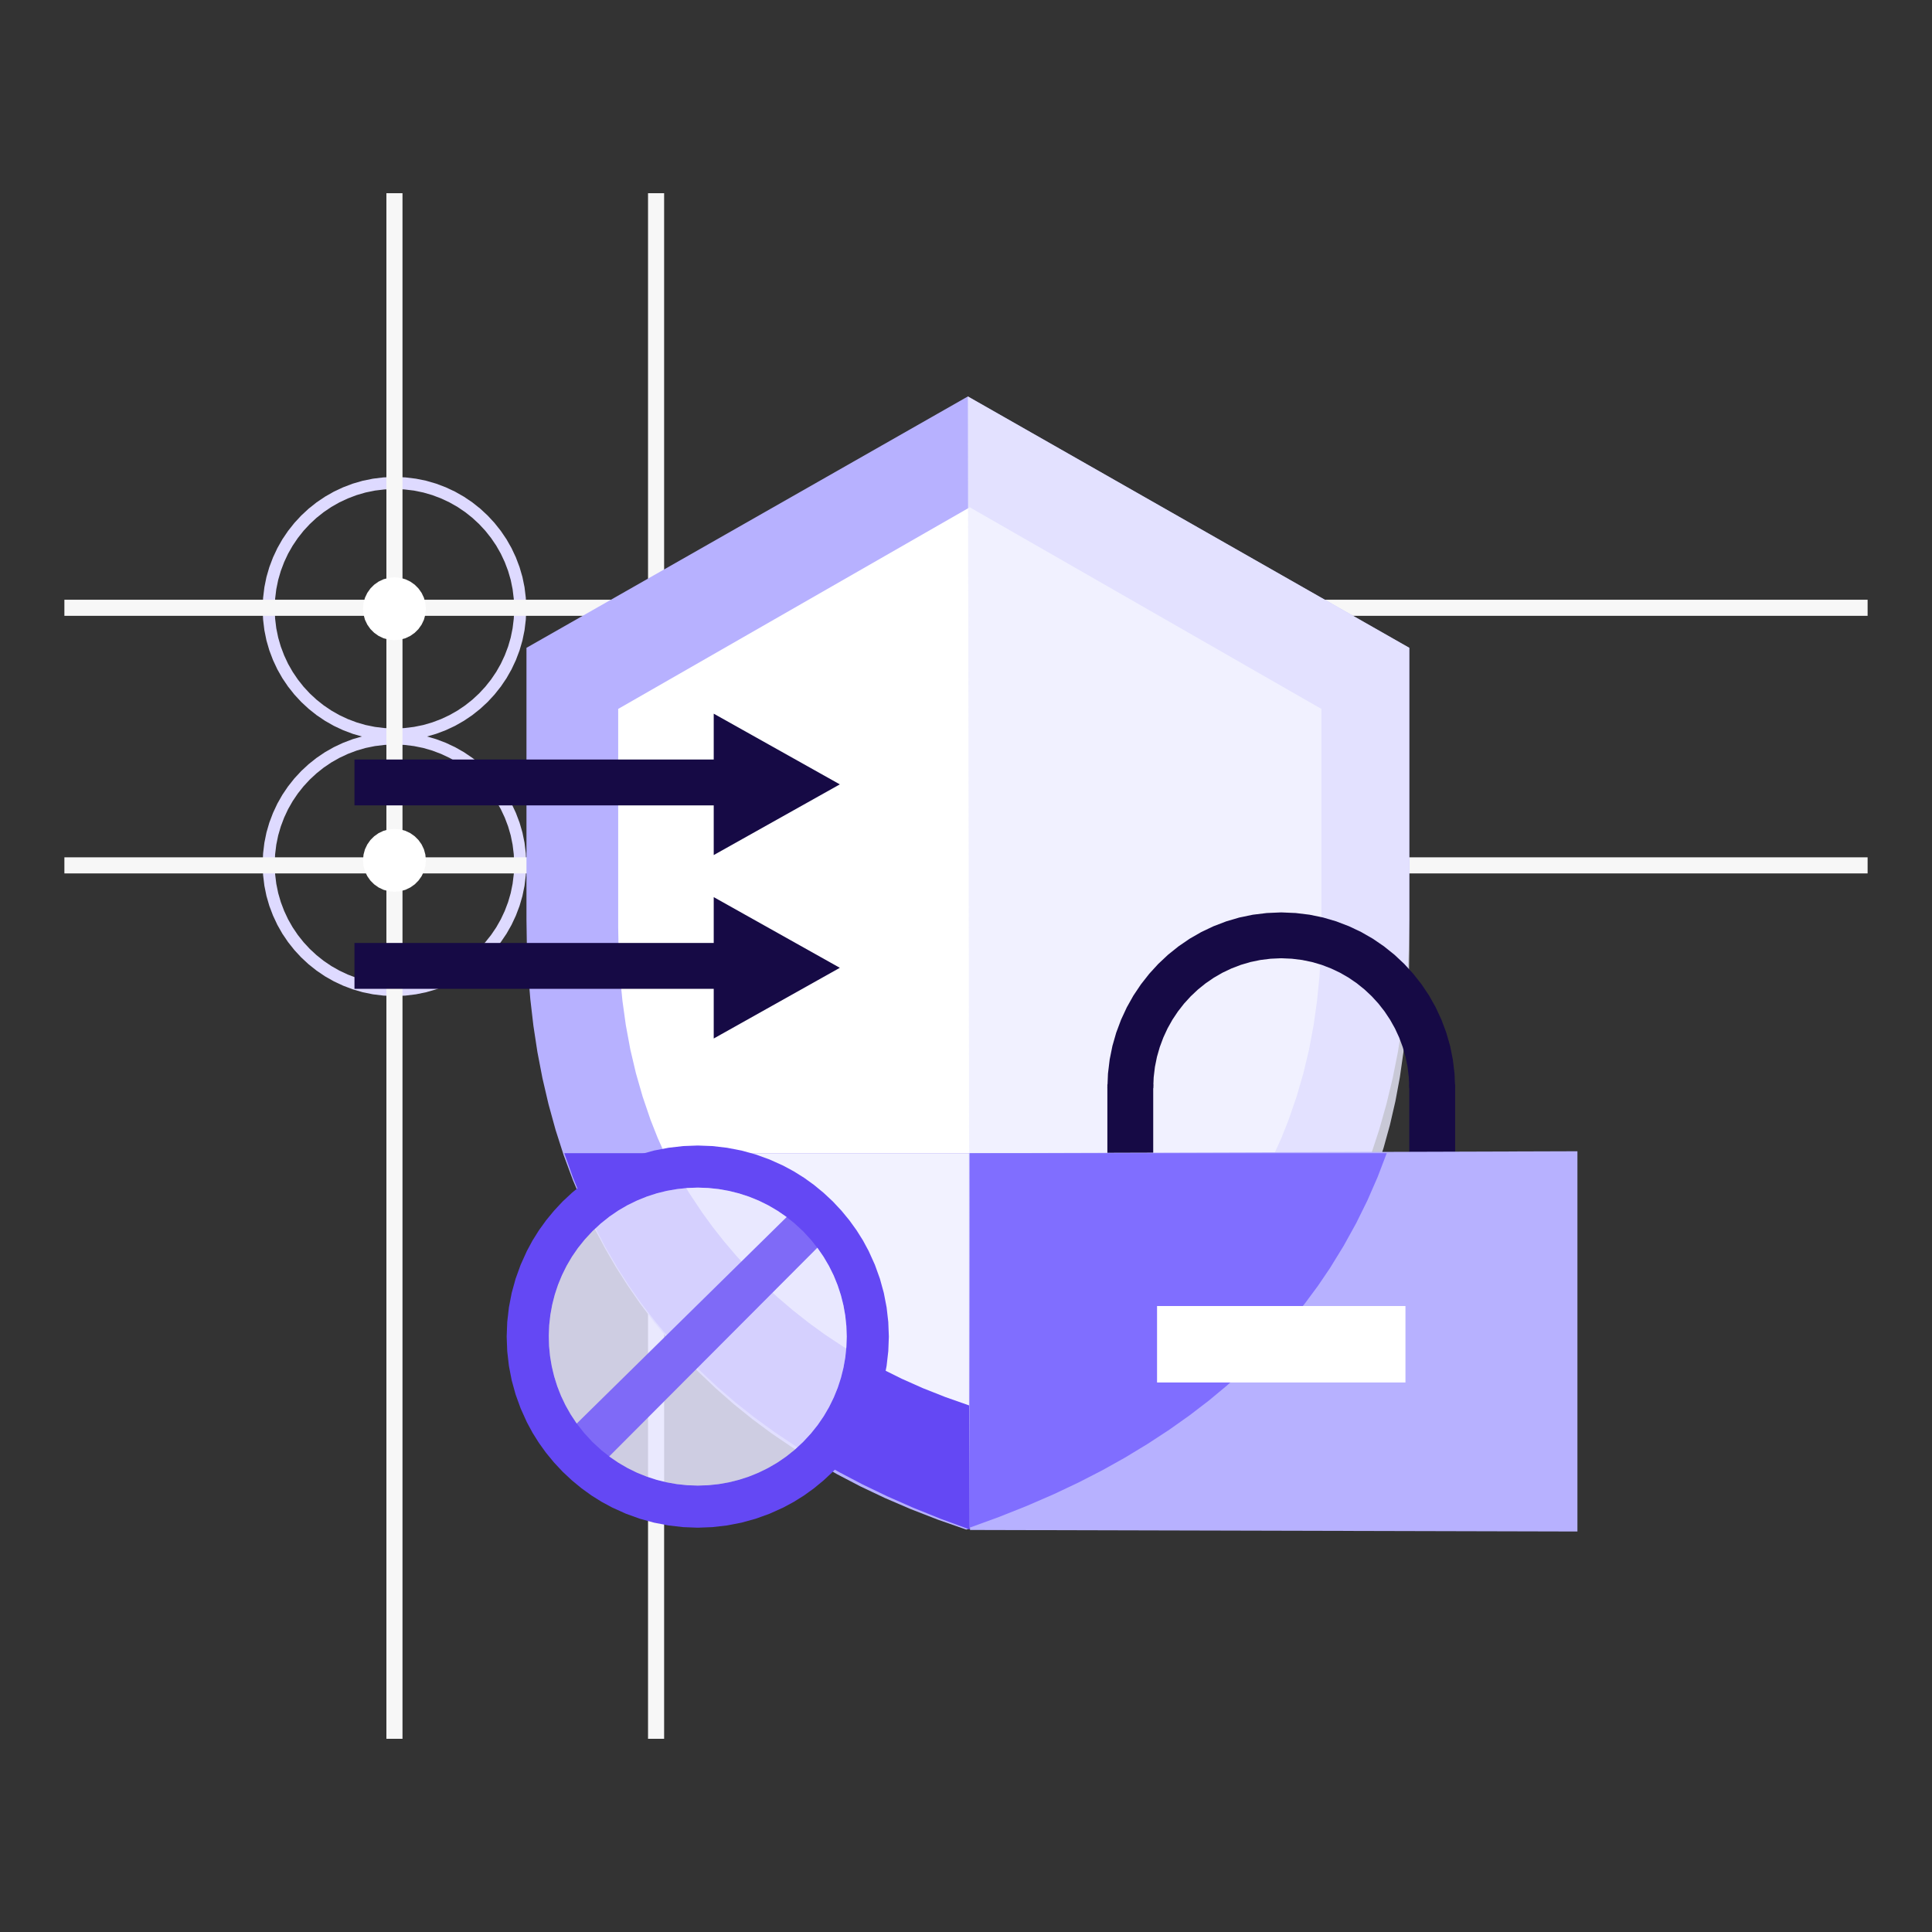 <svg height="1024" node-id="1" sillyvg="true" template-height="1024" template-width="1024" version="1.1" viewBox="0 0 1024 1024" width="1024" xmlns="http://www.w3.org/2000/svg" xmlns:xlink="http://www.w3.org/1999/xlink"><rect x="0" y="0" width="1024" height="1024" fill="#333333" stroke="none"/><defs node-id="38"></defs><g node-id="40"><g node-id="41"><path d="M 0.00 0.00 L 1024.00 0.00 L 1024.00 1024.00 L 0.00 1024.00 Z" fill="#ffffff" fill-opacity="0" fill-rule="evenodd" group-id="1,2" id="矩形" node-id="6" stroke="none" target-height="1024" target-width="1024" target-x="0" target-y="0"/></g><g node-id="42"><g node-id="43"><path d="M 209.07 388.20 L 203.26 388.44 L 197.66 389.12 L 192.24 390.23 L 186.98 391.76 L 181.84 393.71 L 176.94 396.01 L 172.26 398.66 L 167.80 401.68 L 163.58 405.03 L 159.66 408.66 L 156.03 412.58 L 152.68 416.80 L 149.66 421.26 L 147.01 425.93 L 144.71 430.84 L 142.76 435.98 L 141.23 441.24 L 140.13 446.66 L 139.45 452.26 L 139.20 458.07 L 139.45 463.87 L 140.13 469.47 L 141.23 474.89 L 142.76 480.15 L 144.71 485.29 L 147.01 490.20 L 149.66 494.87 L 152.68 499.33 L 156.03 503.55 L 159.66 507.47 L 163.58 511.10 L 167.80 514.45 L 172.26 517.47 L 176.94 520.12 L 181.84 522.42 L 186.98 524.37 L 192.24 525.90 L 197.66 527.01 L 203.26 527.69 L 209.07 527.93 L 214.87 527.69 L 220.47 527.01 L 225.89 525.90 L 231.15 524.37 L 236.30 522.42 L 241.20 520.12 L 245.87 517.47 L 250.33 514.45 L 254.55 511.10 L 258.47 507.47 L 262.10 503.55 L 265.45 499.33 L 268.47 494.87 L 271.12 490.20 L 273.42 485.29 L 275.37 480.15 L 276.90 474.89 L 278.01 469.47 L 278.69 463.87 L 278.93 458.07 L 278.69 452.26 L 278.01 446.66 L 276.90 441.24 L 275.37 435.98 L 273.42 430.84 L 271.12 425.93 L 268.47 421.26 L 265.45 416.80 L 262.10 412.58 L 258.47 408.66 L 254.55 405.03 L 250.33 401.68 L 245.87 398.66 L 241.20 396.01 L 236.30 393.71 L 231.15 391.76 L 225.89 390.23 L 220.47 389.12 L 214.87 388.44 L 209.07 388.20 Z M 209.07 394.60 L 214.34 394.82 L 219.43 395.44 L 224.35 396.44 L 229.13 397.83 L 233.80 399.60 L 238.25 401.69 L 242.50 404.10 L 246.55 406.84 L 250.38 409.89 L 253.94 413.19 L 257.24 416.75 L 260.29 420.58 L 263.03 424.63 L 265.44 428.88 L 267.53 433.33 L 269.30 438.00 L 270.69 442.78 L 271.69 447.71 L 272.31 452.79 L 272.53 458.07 L 272.31 463.34 L 271.69 468.42 L 270.69 473.35 L 269.30 478.13 L 267.53 482.80 L 265.44 487.25 L 263.03 491.50 L 260.29 495.55 L 257.24 499.38 L 253.94 502.94 L 250.38 506.24 L 246.55 509.29 L 242.50 512.03 L 238.25 514.44 L 233.80 516.53 L 229.13 518.30 L 224.35 519.69 L 219.43 520.69 L 214.34 521.31 L 209.07 521.53 L 203.80 521.31 L 198.71 520.69 L 193.78 519.69 L 189.01 518.30 L 184.33 516.53 L 179.88 514.44 L 175.63 512.03 L 171.58 509.29 L 167.75 506.24 L 164.19 502.94 L 160.89 499.38 L 157.85 495.55 L 155.11 491.50 L 152.69 487.25 L 150.61 482.80 L 148.84 478.13 L 147.45 473.35 L 146.44 468.42 L 145.82 463.34 L 145.60 458.07 L 145.82 452.79 L 146.44 447.71 L 147.45 442.78 L 148.84 438.01 L 150.61 433.33 L 152.69 428.88 L 155.11 424.63 L 157.85 420.58 L 160.89 416.75 L 164.19 413.19 L 167.75 409.89 L 171.58 406.84 L 175.63 404.10 L 179.88 401.69 L 184.33 399.60 L 189.01 397.83 L 193.78 396.44 L 198.71 395.44 L 203.80 394.82 L 209.07 394.60 Z" fill="#dedaff" fill-rule="nonzero" group-id="1,3,4" id="椭圆形" node-id="9" stroke="none" target-height="139.733" target-width="139.733" target-x="139.2" target-y="388.199"/><path d="M 209.07 252.78 L 203.26 253.03 L 197.66 253.71 L 192.24 254.81 L 186.98 256.34 L 181.84 258.29 L 176.94 260.59 L 172.26 263.25 L 167.80 266.26 L 163.58 269.61 L 159.66 273.25 L 156.03 277.17 L 152.68 281.39 L 149.66 285.85 L 147.01 290.52 L 144.71 295.42 L 142.76 300.57 L 141.23 305.82 L 140.13 311.25 L 139.45 316.85 L 139.20 322.65 L 139.45 328.45 L 140.13 334.05 L 141.23 339.47 L 142.76 344.73 L 144.71 349.88 L 147.01 354.78 L 149.66 359.45 L 152.68 363.91 L 156.03 368.13 L 159.66 372.05 L 163.58 375.68 L 167.80 379.04 L 172.26 382.05 L 176.94 384.71 L 181.84 387.01 L 186.98 388.95 L 192.24 390.48 L 197.66 391.59 L 203.26 392.27 L 209.07 392.52 L 214.87 392.27 L 220.47 391.59 L 225.89 390.48 L 231.15 388.95 L 236.30 387.01 L 241.20 384.71 L 245.87 382.05 L 250.33 379.04 L 254.55 375.68 L 258.47 372.05 L 262.10 368.13 L 265.45 363.91 L 268.47 359.45 L 271.12 354.78 L 273.42 349.88 L 275.37 344.73 L 276.90 339.47 L 278.01 334.05 L 278.69 328.45 L 278.93 322.65 L 278.69 316.85 L 278.01 311.25 L 276.90 305.82 L 275.37 300.57 L 273.42 295.42 L 271.12 290.52 L 268.47 285.85 L 265.45 281.39 L 262.10 277.17 L 258.47 273.25 L 254.55 269.61 L 250.33 266.26 L 245.87 263.25 L 241.20 260.59 L 236.30 258.29 L 231.15 256.34 L 225.89 254.81 L 220.47 253.71 L 214.87 253.03 L 209.07 252.78 Z M 209.07 259.18 L 214.34 259.41 L 219.43 260.02 L 224.35 261.03 L 229.13 262.42 L 233.80 264.19 L 238.25 266.28 L 242.50 268.69 L 246.55 271.43 L 250.38 274.47 L 253.94 277.77 L 257.24 281.33 L 260.29 285.17 L 263.03 289.22 L 265.44 293.46 L 267.53 297.91 L 269.30 302.59 L 270.69 307.37 L 271.69 312.29 L 272.31 317.38 L 272.53 322.65 L 272.31 327.92 L 271.69 333.01 L 270.69 337.93 L 269.30 342.71 L 267.53 347.38 L 265.44 351.84 L 263.03 356.08 L 260.29 360.13 L 257.24 363.97 L 253.94 367.53 L 250.38 370.83 L 246.55 373.87 L 242.50 376.61 L 238.25 379.02 L 233.80 381.11 L 229.13 382.88 L 224.35 384.27 L 219.43 385.27 L 214.34 385.89 L 209.07 386.12 L 203.80 385.89 L 198.71 385.27 L 193.78 384.27 L 189.01 382.88 L 184.33 381.11 L 179.88 379.02 L 175.63 376.61 L 171.58 373.87 L 167.75 370.83 L 164.19 367.53 L 160.89 363.97 L 157.85 360.13 L 155.11 356.08 L 152.69 351.84 L 150.61 347.38 L 148.84 342.71 L 147.45 337.93 L 146.44 333.01 L 145.82 327.92 L 145.60 322.65 L 145.82 317.38 L 146.44 312.29 L 147.45 307.37 L 148.84 302.59 L 150.61 297.91 L 152.69 293.46 L 155.11 289.22 L 157.85 285.17 L 160.89 281.33 L 164.19 277.77 L 167.75 274.47 L 171.58 271.43 L 175.63 268.69 L 179.88 266.28 L 184.33 264.19 L 189.01 262.42 L 193.78 261.03 L 198.71 260.02 L 203.80 259.41 L 209.07 259.18 Z" fill="#dedaff" fill-rule="nonzero" group-id="1,3,4" id="椭圆形" node-id="10" stroke="none" target-height="139.733" target-width="139.733" target-x="139.2" target-y="252.782"/><g node-id="45"><path d="M 204.80 102.40 L 204.80 921.60 L 213.33 921.60 L 213.33 102.40 Z" fill="#f7f7f7" fill-rule="nonzero" group-id="1,3,4,6" id="矩形" node-id="11" stroke="none" target-height="819.2" target-width="8.533" target-x="204.8" target-y="102.4"/></g><g node-id="46"><path d="M 343.47 102.40 L 343.47 921.60 L 352.00 921.60 L 352.00 102.40 Z" fill="#f7f7f7" fill-rule="nonzero" group-id="1,3,4,7" id="矩形备份" node-id="12" stroke="none" target-height="819.2" target-width="8.533" target-x="343.467" target-y="102.4"/></g><path d="M 989.87 317.87 L 34.13 317.87 L 34.13 326.40 L 989.87 326.40 Z" fill="#f7f7f7" fill-rule="nonzero" group-id="1,3,4" id="矩形" node-id="13" stroke="none" target-height="8.533" target-width="955.733" target-x="34.133" target-y="317.867"/><path d="M 989.87 454.40 L 34.13 454.40 L 34.13 462.93 L 989.87 462.93 Z" fill="#f7f7f7" fill-rule="nonzero" group-id="1,3,4" id="矩形" node-id="14" stroke="none" target-height="8.533" target-width="955.733" target-x="34.133" target-y="454.4"/><path d="M 192.40 455.98 L 192.68 459.02 L 193.44 461.81 L 194.68 464.39 L 196.33 466.73 L 198.32 468.72 L 200.65 470.37 L 203.24 471.61 L 206.02 472.37 L 209.07 472.65 L 212.11 472.37 L 214.90 471.61 L 217.48 470.37 L 219.82 468.72 L 221.80 466.73 L 223.46 464.39 L 224.69 461.81 L 225.45 459.02 L 225.73 455.98 L 225.45 452.94 L 224.69 450.15 L 223.46 447.57 L 221.80 445.23 L 219.82 443.25 L 217.48 441.59 L 214.90 440.36 L 212.11 439.60 L 209.07 439.32 L 206.02 439.60 L 203.24 440.36 L 200.65 441.59 L 198.32 443.25 L 196.33 445.23 L 194.68 447.57 L 193.44 450.15 L 192.68 452.94 L 192.40 455.98 Z" fill="#ffffff" fill-rule="nonzero" group-id="1,3,4" id="椭圆形" node-id="15" stroke="none" target-height="33.333" target-width="33.333" target-x="192.4" target-y="439.315"/><path d="M 192.40 322.65 L 192.68 325.69 L 193.44 328.48 L 194.68 331.06 L 196.33 333.40 L 198.32 335.38 L 200.65 337.04 L 203.24 338.27 L 206.02 339.03 L 209.07 339.32 L 212.11 339.03 L 214.90 338.27 L 217.48 337.04 L 219.82 335.38 L 221.80 333.40 L 223.46 331.06 L 224.69 328.48 L 225.45 325.69 L 225.73 322.65 L 225.45 319.61 L 224.69 316.82 L 223.46 314.24 L 221.80 311.90 L 219.82 309.91 L 217.48 308.26 L 214.90 307.03 L 212.11 306.27 L 209.07 305.98 L 206.02 306.27 L 203.24 307.03 L 200.65 308.26 L 198.32 309.91 L 196.33 311.90 L 194.68 314.24 L 193.44 316.82 L 192.68 319.61 L 192.40 322.65 Z" fill="#ffffff" fill-rule="nonzero" group-id="1,3,4" id="椭圆形" node-id="16" stroke="none" target-height="33.333" target-width="33.333" target-x="192.4" target-y="305.982"/></g><g node-id="44"><path d="M 512.99 210.13 L 279.04 343.36 L 279.04 487.42 L 279.25 501.51 L 279.93 515.57 L 281.08 529.61 L 282.71 543.64 L 284.84 557.60 L 287.50 571.44 L 290.70 585.17 L 294.45 598.81 L 298.75 612.26 L 303.67 625.53 L 309.19 638.61 L 315.34 651.54 L 320.67 661.62 L 326.44 671.55 L 332.66 681.33 L 339.33 690.97 L 346.47 700.47 L 353.92 709.58 L 361.87 718.50 L 370.34 727.25 L 379.36 735.82 L 388.92 744.22 L 398.66 752.09 L 409.00 759.75 L 419.95 767.19 L 431.53 774.42 L 443.79 781.43 L 456.01 787.81 L 468.93 793.94 L 482.57 799.81 L 496.96 805.41 L 512.15 810.72 L 527.21 805.41 L 541.52 799.82 L 555.11 793.95 L 567.99 787.82 L 580.20 781.43 L 592.44 774.43 L 604.03 767.20 L 615.00 759.76 L 625.36 752.10 L 635.16 744.22 L 644.78 735.83 L 653.85 727.25 L 662.39 718.51 L 670.43 709.58 L 677.96 700.47 L 685.20 690.97 L 691.97 681.33 L 698.28 671.55 L 704.15 661.62 L 709.58 651.54 L 715.87 638.61 L 721.52 625.52 L 726.56 612.26 L 730.98 598.81 L 734.84 585.17 L 738.15 571.43 L 740.91 557.59 L 743.12 543.64 L 744.81 529.61 L 746.01 515.57 L 746.72 501.51 L 746.95 487.42 L 746.95 343.36 L 512.99 210.13 Z" fill="#b7b1ff" fill-rule="nonzero" group-id="1,3,5" id="path-1" node-id="18" stroke="none" target-height="600.587" target-width="467.911" target-x="279.036" target-y="210.133"/><path d="M 514.00 268.88 L 327.65 375.74 L 327.65 491.28 L 327.88 504.47 L 328.64 517.56 L 329.92 530.53 L 331.71 543.42 L 334.08 556.22 L 337.05 568.82 L 340.62 581.25 L 344.79 593.51 L 348.59 603.14 L 352.82 612.61 L 357.50 621.92 L 362.63 631.10 L 368.23 640.14 L 374.19 648.83 L 380.67 657.34 L 387.67 665.68 L 395.23 673.85 L 403.35 681.86 L 411.69 689.34 L 420.65 696.62 L 430.25 703.70 L 440.52 710.58 L 451.50 717.25 L 462.45 723.28 L 474.14 729.06 L 486.60 734.60 L 499.88 739.88 L 514.00 744.89 L 528.03 739.88 L 541.22 734.61 L 553.61 729.07 L 565.25 723.28 L 576.17 717.25 L 587.10 710.58 L 597.34 703.71 L 606.92 696.63 L 615.87 689.34 L 624.22 681.86 L 632.34 673.85 L 639.90 665.68 L 646.92 657.34 L 653.42 648.83 L 659.41 640.14 L 665.03 631.10 L 670.19 621.92 L 674.90 612.61 L 679.17 603.14 L 682.99 593.51 L 687.21 581.25 L 690.82 568.82 L 693.83 556.22 L 696.23 543.42 L 698.05 530.53 L 699.35 517.55 L 700.12 504.47 L 700.36 491.28 L 700.36 375.74 L 514.00 268.88 Z" fill="#ffffff" fill-rule="nonzero" group-id="1,3,5" id="path-3" node-id="19" stroke="none" target-height="476.013" target-width="372.708" target-x="327.651" target-y="268.875"/><path d="M 514.00 611.20 L 514.00 810.68 L 498.61 805.02 L 484.03 799.14 L 470.22 793.05 L 457.16 786.77 L 444.82 780.29 L 433.16 773.63 L 421.34 766.29 L 410.17 758.79 L 399.64 751.11 L 389.73 743.27 L 380.40 735.26 L 371.65 727.09 L 363.03 718.38 L 354.95 709.51 L 347.37 700.49 L 340.29 691.32 L 333.70 681.98 L 327.57 672.48 L 320.68 660.66 L 314.40 648.64 L 308.70 636.39 L 303.60 623.92 L 299.08 611.20 L 514.00 611.20 Z" fill="#6448f4" fill-rule="nonzero" group-id="1,3,5" id="形状结合" node-id="20" stroke="none" target-height="199.479" target-width="214.928" target-x="299.077" target-y="611.2"/><path d="M 513.62 611.20 L 513.62 744.89 L 501.08 740.48 L 489.20 735.78 L 477.97 730.78 L 467.35 725.51 L 456.83 719.73 L 446.90 713.74 L 437.54 707.55 L 428.71 701.15 L 420.07 694.33 L 411.94 687.38 L 404.31 680.31 L 397.17 673.11 L 390.24 665.57 L 383.78 657.99 L 377.77 650.37 L 372.19 642.70 L 365.15 632.12 L 358.85 621.62 L 353.25 611.20 L 513.62 611.20 Z" fill="#f2f2ff" fill-rule="nonzero" group-id="1,3,5" id="path-5" node-id="21" stroke="none" target-height="133.689" target-width="160.373" target-x="353.249" target-y="611.2"/><path d="M 512.99 210.13 L 513.99 809.71 L 530.17 802.82 L 545.37 795.94 L 559.65 789.07 L 573.04 782.23 L 585.57 775.41 L 598.38 767.98 L 610.35 760.56 L 621.54 753.15 L 631.97 745.74 L 641.68 738.34 L 651.41 730.37 L 660.48 722.39 L 668.90 714.38 L 676.70 706.34 L 683.92 698.28 L 690.94 689.77 L 697.43 681.19 L 703.42 672.54 L 708.92 663.81 L 713.94 655.01 L 718.62 645.92 L 722.90 636.72 L 726.78 627.38 L 730.27 617.91 L 733.36 608.29 L 736.72 596.13 L 739.59 583.69 L 741.96 570.95 L 743.82 557.90 L 745.20 544.87 L 746.19 531.49 L 746.77 517.74 L 746.95 503.62 L 746.95 343.36 L 512.99 210.13 Z" fill="#eeeeff" fill-opacity="0.799" fill-rule="nonzero" group-id="1,3,5" id="Fill" node-id="22" stroke="none" target-height="599.574" target-width="233.956" target-x="512.992" target-y="210.133"/><path d="M 679.09 483.59 L 686.75 483.92 L 694.14 484.82 L 701.29 486.30 L 708.23 488.34 L 715.02 490.94 L 721.49 494.01 L 727.65 497.55 L 733.54 501.58 L 739.10 506.04 L 744.27 510.89 L 749.06 516.12 L 753.48 521.75 L 757.46 527.69 L 760.96 533.93 L 763.99 540.46 L 766.56 547.33 L 768.58 554.34 L 770.03 561.56 L 770.93 569.03 L 771.25 576.76 L 746.95 576.76 L 746.71 571.04 L 746.05 565.51 L 744.97 560.17 L 743.48 554.98 L 741.59 549.91 L 739.35 545.07 L 736.77 540.47 L 733.85 536.08 L 730.59 531.91 L 727.06 528.05 L 723.25 524.47 L 719.15 521.17 L 714.82 518.20 L 710.28 515.58 L 705.52 513.32 L 700.53 511.40 L 695.42 509.90 L 690.15 508.81 L 684.72 508.14 L 679.09 507.89 L 673.46 508.14 L 668.03 508.81 L 662.76 509.90 L 657.66 511.40 L 652.66 513.32 L 647.90 515.58 L 643.36 518.20 L 639.03 521.17 L 634.93 524.47 L 631.13 528.05 L 627.60 531.91 L 624.34 536.08 L 621.41 540.47 L 618.83 545.07 L 616.59 549.91 L 614.70 554.98 L 613.21 560.17 L 612.13 565.51 L 611.47 571.04 L 611.23 576.76 L 586.93 576.76 L 587.25 569.03 L 588.15 561.56 L 589.61 554.34 L 591.62 547.33 L 594.19 540.46 L 597.22 533.93 L 600.72 527.69 L 604.70 521.75 L 609.12 516.12 L 613.91 510.89 L 619.08 506.04 L 624.64 501.58 L 630.53 497.55 L 636.69 494.01 L 643.16 490.94 L 649.95 488.34 L 656.89 486.30 L 664.04 484.82 L 671.43 483.92 L 679.09 483.59 Z" fill="#160a45" fill-rule="nonzero" group-id="1,3,5" id="形状" node-id="23" stroke="none" target-height="93.177" target-width="184.329" target-x="586.926" target-y="483.588"/><path d="M 746.95 574.74 L 746.95 645.63 L 771.25 645.63 L 771.25 574.74 Z" fill="#160a45" fill-rule="nonzero" group-id="1,3,5" id="路径-5" node-id="24" stroke="none" target-height="70.896" target-width="24.307" target-x="746.947" target-y="574.739"/><path d="M 586.93 574.74 L 586.93 645.63 L 611.23 645.63 L 611.23 574.74 Z" fill="#160a45" fill-rule="nonzero" group-id="1,3,5" id="路径-5" node-id="25" stroke="none" target-height="70.896" target-width="24.307" target-x="586.926" target-y="574.739"/><path d="M 513.62 611.20 L 836.07 610.19 L 836.07 811.73 L 514.13 810.92 Z" fill="#b7b1ff" fill-rule="nonzero" group-id="1,3,5" id="矩形" node-id="26" stroke="none" target-height="201.546" target-width="322.452" target-x="513.622" target-y="610.187"/><path d="M 734.99 611.20 L 730.19 623.79 L 724.80 636.16 L 718.81 648.30 L 712.21 660.24 L 705.00 671.99 L 698.62 681.41 L 691.77 690.67 L 684.43 699.78 L 676.58 708.74 L 668.22 717.56 L 659.32 726.23 L 650.31 734.35 L 640.73 742.32 L 630.55 750.12 L 619.76 757.77 L 608.33 765.25 L 596.24 772.58 L 584.34 779.23 L 571.75 785.70 L 558.46 791.99 L 544.42 798.08 L 529.61 803.98 L 514.00 809.67 L 514.00 611.20 L 734.99 611.20 Z" fill="#806eff" fill-rule="nonzero" group-id="1,3,5" id="形状结合" node-id="27" stroke="none" target-height="198.466" target-width="220.988" target-x="514.005" target-y="611.2"/><path d="M 613.26 732.74 L 744.92 732.74 L 744.92 692.22 L 613.26 692.22 Z" fill="#ffffff" fill-rule="nonzero" group-id="1,3,5" id="Fill-" node-id="28" stroke="none" target-height="40.512" target-width="131.663" target-x="613.259" target-y="692.223"/><path d="M 450.85 708.43 L 450.57 715.16 L 449.78 721.65 L 448.49 727.94 L 446.72 734.04 L 444.46 740.01 L 441.79 745.69 L 438.71 751.11 L 435.22 756.28 L 431.33 761.17 L 427.12 765.72 L 422.57 769.93 L 417.68 773.82 L 412.51 777.32 L 407.09 780.39 L 401.40 783.06 L 395.44 785.32 L 389.34 787.10 L 383.05 788.38 L 376.56 789.17 L 369.83 789.45 L 363.10 789.17 L 356.60 788.38 L 350.32 787.10 L 344.22 785.32 L 338.25 783.06 L 332.56 780.39 L 327.15 777.32 L 321.98 773.82 L 317.08 769.93 L 312.53 765.72 L 308.32 761.17 L 304.44 756.28 L 300.94 751.11 L 297.86 745.69 L 295.19 740.01 L 292.93 734.04 L 291.16 727.94 L 289.88 721.65 L 289.09 715.16 L 288.80 708.43 L 289.09 701.70 L 289.88 695.20 L 291.16 688.92 L 292.93 682.82 L 295.19 676.85 L 297.86 671.17 L 300.94 665.75 L 304.44 660.58 L 308.32 655.68 L 312.53 651.14 L 317.08 646.92 L 321.98 643.04 L 327.15 639.54 L 332.56 636.46 L 338.25 633.79 L 344.22 631.54 L 350.32 629.76 L 356.60 628.48 L 363.10 627.69 L 369.83 627.40 L 376.56 627.69 L 383.05 628.48 L 389.34 629.76 L 395.44 631.54 L 401.40 633.79 L 407.09 636.46 L 412.51 639.54 L 417.68 643.04 L 422.57 646.92 L 427.12 651.14 L 431.33 655.68 L 435.22 660.58 L 438.71 665.75 L 441.79 671.17 L 444.46 676.85 L 446.72 682.82 L 448.49 688.92 L 449.78 695.20 L 450.57 701.70 L 450.85 708.43 Z" fill="#ffffff" fill-opacity="0.799" fill-rule="nonzero" group-id="1,3,5" id="椭圆形" node-id="29" stroke="none" target-height="162.047" target-width="162.047" target-x="288.803" target-y="627.405"/><g node-id="47"><path d="M 441.44 636.81 L 446.05 641.75 L 450.24 646.85 L 454.02 652.10 L 457.42 657.51 L 460.43 663.10 L 463.71 670.37 L 466.37 677.75 L 468.44 685.26 L 469.92 692.93 L 470.81 700.69 L 471.11 708.43 L 470.81 716.17 L 469.92 723.93 L 468.44 731.59 L 466.37 739.10 L 463.71 746.48 L 460.43 753.76 L 457.42 759.35 L 454.02 764.76 L 450.24 770.01 L 446.05 775.10 L 441.44 780.04 L 436.50 784.65 L 431.41 788.84 L 426.16 792.63 L 420.74 796.02 L 415.16 799.03 L 407.88 802.31 L 400.50 804.97 L 392.99 807.04 L 385.33 808.52 L 377.57 809.41 L 369.83 809.71 L 362.09 809.41 L 354.32 808.52 L 346.66 807.04 L 339.15 804.97 L 331.77 802.31 L 324.50 799.03 L 318.91 796.02 L 313.49 792.63 L 308.24 788.84 L 303.15 784.65 L 298.21 780.04 L 293.60 775.10 L 289.41 770.01 L 285.63 764.76 L 282.24 759.35 L 279.23 753.76 L 275.95 746.48 L 273.28 739.10 L 271.21 731.59 L 269.73 723.93 L 268.84 716.17 L 268.55 708.43 L 268.84 700.69 L 269.73 692.93 L 271.21 685.26 L 273.28 677.75 L 275.95 670.37 L 279.23 663.10 L 282.24 657.51 L 285.63 652.10 L 289.41 646.85 L 293.60 641.75 L 298.21 636.81 L 303.15 632.20 L 308.24 628.01 L 313.49 624.23 L 318.91 620.84 L 324.50 617.83 L 331.77 614.55 L 339.15 611.88 L 346.66 609.81 L 354.32 608.34 L 362.09 607.44 L 369.83 607.15 L 377.57 607.44 L 385.33 608.34 L 392.99 609.81 L 400.50 611.88 L 407.88 614.55 L 415.16 617.83 L 420.74 620.84 L 426.16 624.23 L 431.41 628.01 L 436.50 632.20 L 441.44 636.81 Z M 433.21 661.32 L 322.89 771.94 L 327.67 775.21 L 332.56 778.07 L 337.59 780.54 L 342.76 782.63 L 348.08 784.35 L 353.44 785.68 L 358.86 786.63 L 364.35 787.20 L 369.87 787.39 L 375.35 787.20 L 380.82 786.63 L 386.28 785.67 L 391.66 784.33 L 396.92 782.62 L 402.09 780.52 L 407.18 778.02 L 412.06 775.18 L 416.75 771.95 L 421.29 768.32 L 425.66 764.26 L 429.72 759.88 L 433.36 755.34 L 436.59 750.63 L 439.44 745.75 L 441.94 740.65 L 444.04 735.47 L 445.75 730.19 L 447.08 724.81 L 448.04 719.33 L 448.60 713.86 L 448.79 708.36 L 448.59 702.83 L 448.01 697.33 L 447.05 691.90 L 445.71 686.53 L 443.97 681.21 L 441.87 676.03 L 439.38 671.00 L 436.50 666.10 L 433.21 661.32 Z M 313.99 652.59 L 309.98 656.92 L 306.37 661.41 L 303.16 666.06 L 300.33 670.89 L 297.84 675.92 L 295.74 681.04 L 294.02 686.25 L 292.67 691.57 L 291.69 696.98 L 291.09 702.39 L 290.87 707.83 L 291.01 713.29 L 291.53 718.74 L 292.43 724.11 L 293.70 729.44 L 295.35 734.72 L 297.36 739.86 L 299.75 744.86 L 302.52 749.74 L 305.68 754.50 L 416.95 645.06 L 412.18 641.77 L 407.28 638.89 L 402.24 636.40 L 397.07 634.29 L 391.74 632.55 L 386.37 631.21 L 380.94 630.24 L 375.44 629.66 L 369.91 629.46 L 364.41 629.65 L 358.93 630.22 L 353.46 631.17 L 348.07 632.50 L 342.80 634.21 L 337.61 636.32 L 332.51 638.81 L 327.63 641.66 L 322.92 644.89 L 318.37 648.53 L 313.99 652.59 Z" fill="#6448f4" fill-rule="evenodd" group-id="1,3,5,8" id="形状结合" node-id="31" stroke="none" target-height="202.559" target-width="202.559" target-x="268.547" target-y="607.149"/><path d="M 425.66 764.26 L 430.10 759.43 L 434.04 754.41 L 437.48 749.19 L 440.46 743.77 L 443.02 738.10 L 445.10 732.34 L 446.71 726.49 L 447.87 720.52 L 448.56 714.46 L 448.79 708.43 L 448.56 702.39 L 447.87 696.34 L 446.71 690.37 L 445.10 684.51 L 443.02 678.76 L 440.46 673.09 L 437.48 667.66 L 434.04 662.45 L 430.10 657.43 L 425.66 652.59 L 420.83 648.15 L 415.81 644.22 L 410.59 640.77 L 405.17 637.79 L 399.50 635.23 L 393.74 633.16 L 387.89 631.54 L 381.91 630.39 L 375.86 629.70 L 369.83 629.46 L 363.79 629.70 L 357.74 630.39 L 351.77 631.54 L 345.91 633.16 L 340.16 635.23 L 334.49 637.79 L 329.06 640.77 L 323.84 644.22 L 318.82 648.15 L 313.99 652.59 L 309.55 657.43 L 305.62 662.45 L 302.17 667.66 L 299.19 673.09 L 296.63 678.76 L 294.55 684.51 L 292.94 690.37 L 291.79 696.34 L 291.09 702.39 L 290.86 708.43 L 291.09 714.46 L 291.79 720.52 L 292.94 726.49 L 294.55 732.34 L 296.63 738.10 L 299.19 743.77 L 302.17 749.19 L 305.62 754.41 L 309.55 759.43 L 313.99 764.26 L 318.82 768.70 L 323.84 772.64 L 329.06 776.09 L 334.49 779.07 L 340.16 781.62 L 345.91 783.70 L 351.77 785.31 L 357.74 786.47 L 363.79 787.16 L 369.83 787.39 L 375.86 787.16 L 381.91 786.47 L 387.89 785.31 L 393.74 783.70 L 399.50 781.62 L 405.17 779.07 L 410.59 776.09 L 415.81 772.64 L 420.83 768.70 L 425.66 764.26 Z" fill="#beb9ff" fill-opacity="0.302" fill-rule="evenodd" group-id="1,3,5,8" id="椭圆形" node-id="32" stroke="none" target-height="157.927" target-width="157.927" target-x="290.863" target-y="629.465"/></g><path d="M 187.88 524.10 L 390.44 524.10 L 390.44 499.79 L 187.88 499.79 Z" fill="#160a45" fill-rule="nonzero" group-id="1,3,5" id="Stroke" node-id="33" stroke="none" target-height="24.307" target-width="202.559" target-x="187.885" target-y="499.793"/><path d="M 378.29 475.49 L 378.29 550.43 L 445.13 512.96 Z" fill="#160a45" fill-rule="nonzero" group-id="1,3,5" id="Fill" node-id="34" stroke="none" target-height="74.947" target-width="66.844" target-x="378.29" target-y="475.486"/><path d="M 187.88 426.87 L 390.44 426.87 L 390.44 402.56 L 187.88 402.56 Z" fill="#160a45" fill-rule="nonzero" group-id="1,3,5" id="Stroke" node-id="35" stroke="none" target-height="24.307" target-width="202.559" target-x="187.885" target-y="402.564"/><path d="M 378.29 378.26 L 378.29 453.20 L 445.13 415.73 Z" fill="#160a45" fill-rule="nonzero" group-id="1,3,5" id="Fill" node-id="36" stroke="none" target-height="74.947" target-width="66.844" target-x="378.29" target-y="378.257"/></g></g></g></svg>
